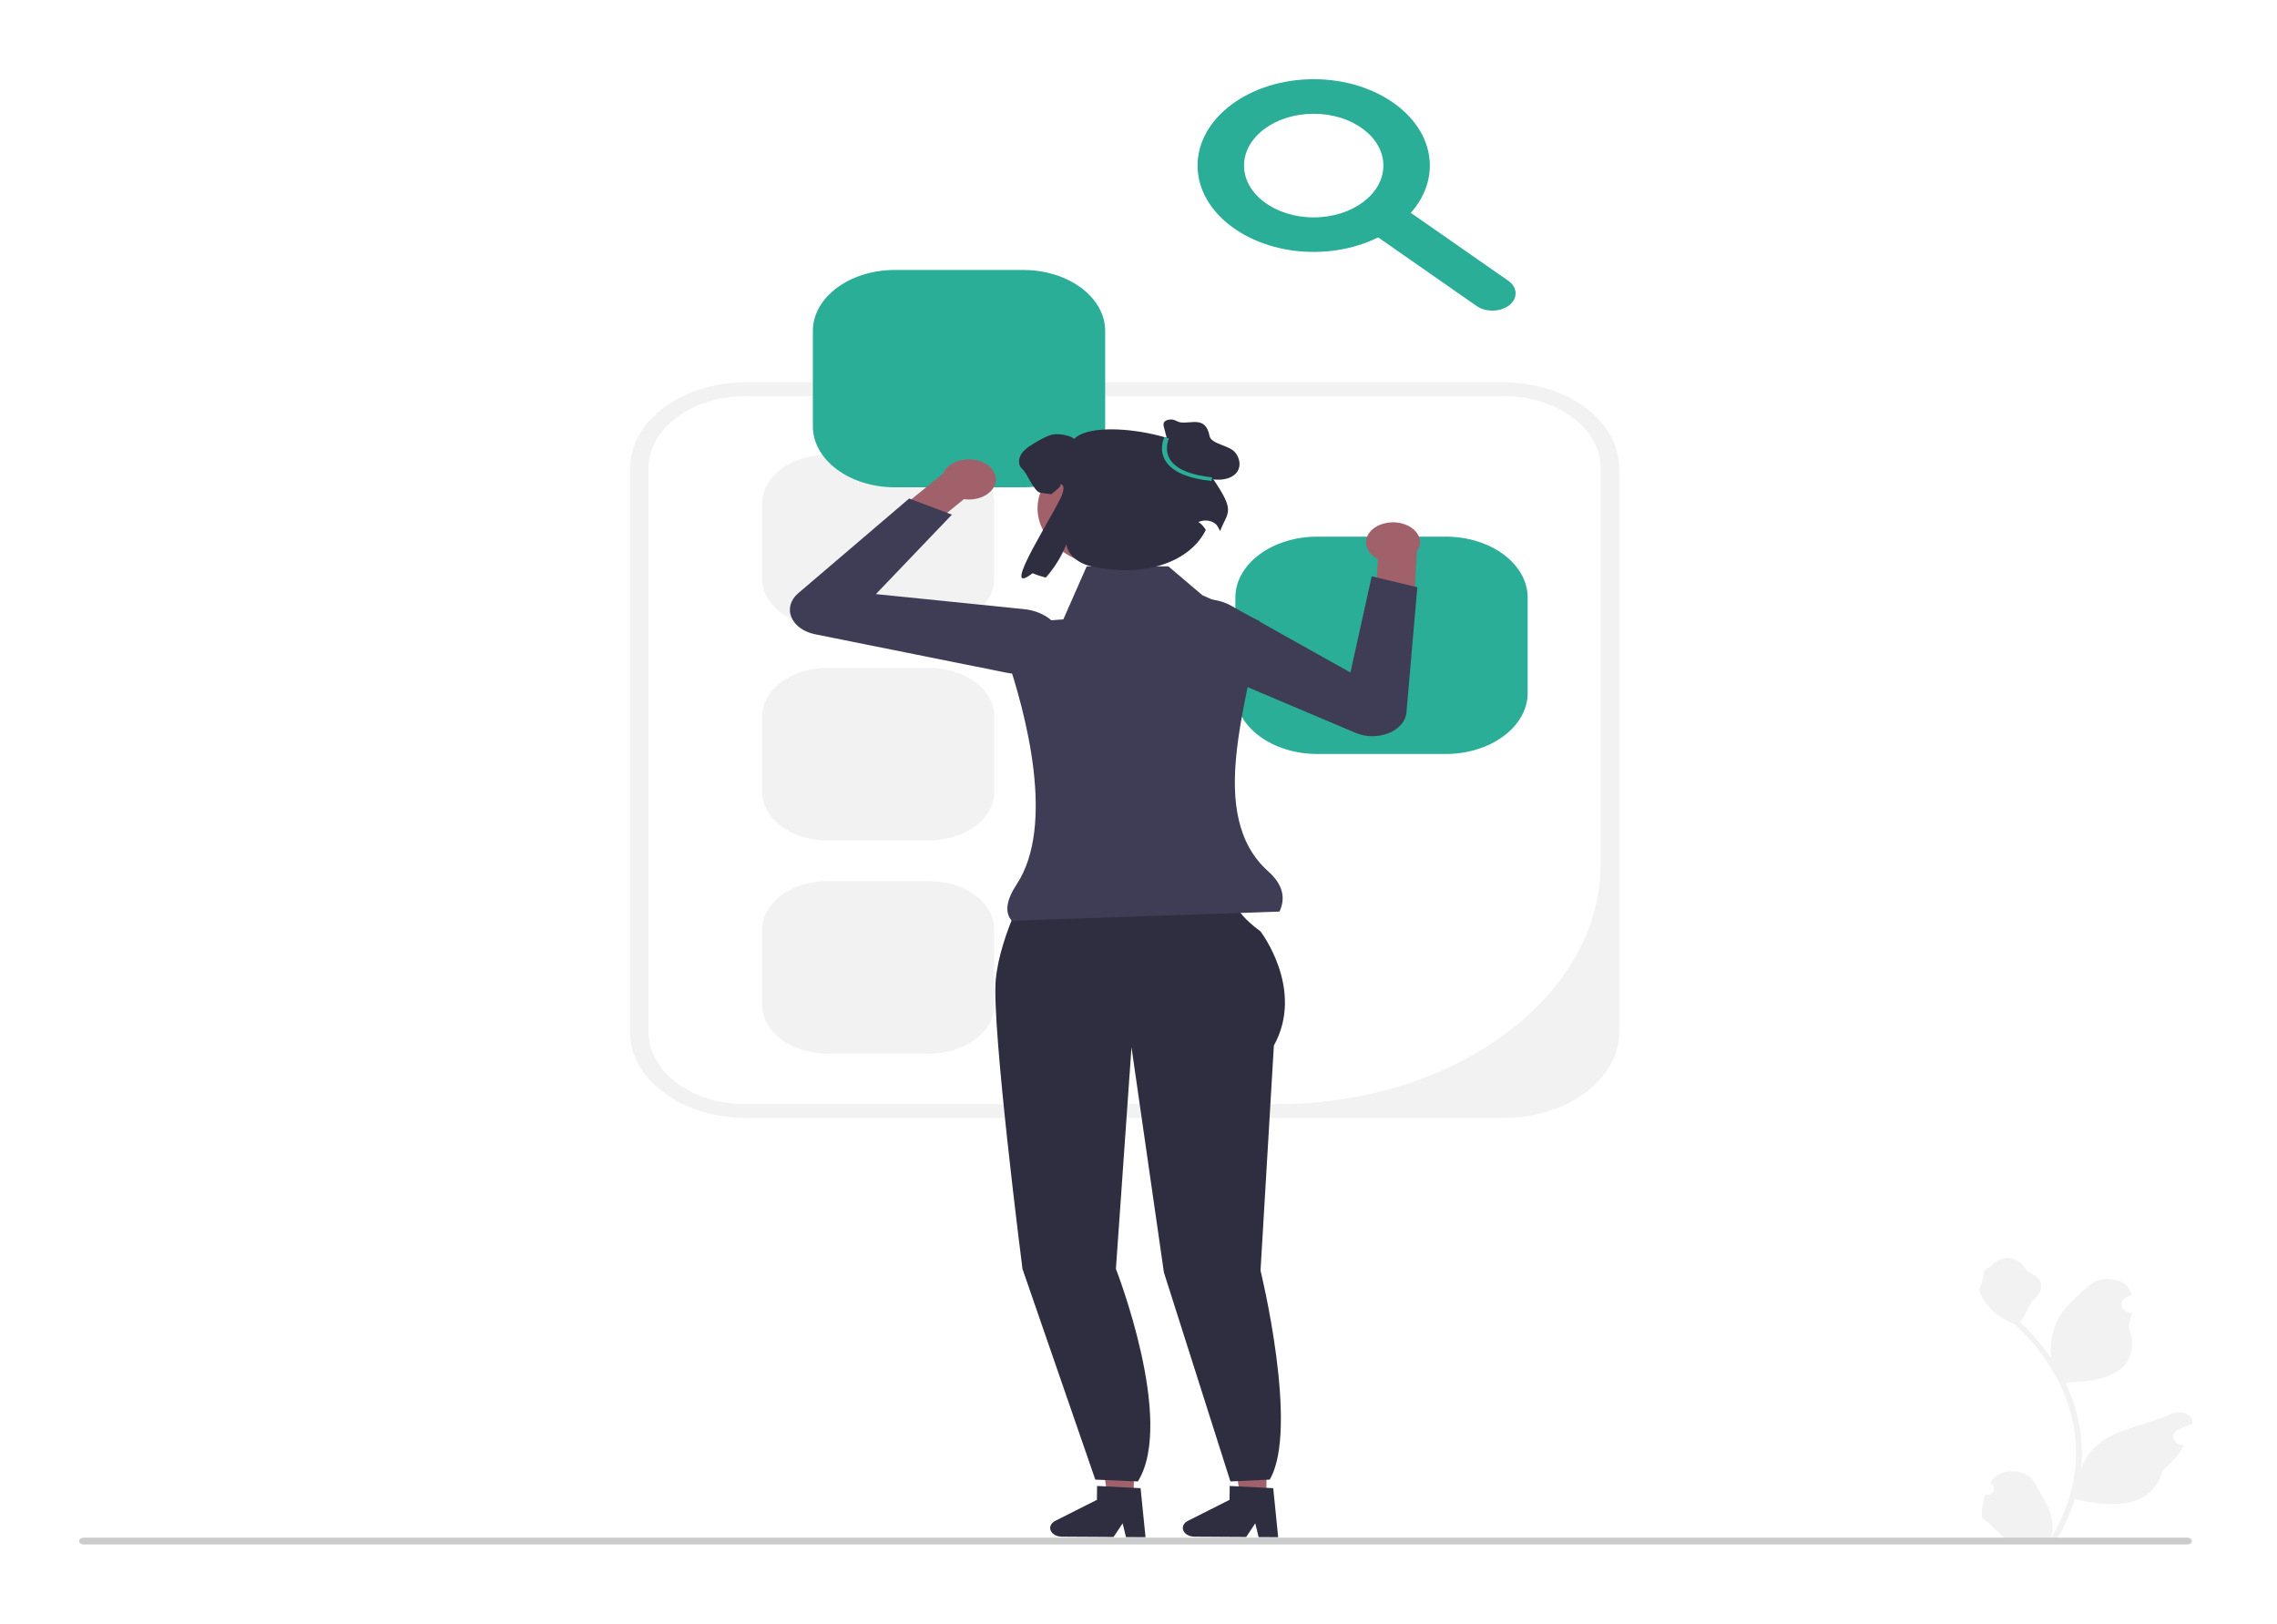 <svg width="115" height="82" viewBox="0 0 115 82" fill="none" xmlns="http://www.w3.org/2000/svg">
<g clip-path="url(#clip0_5_319)" filter="url(#filter0_d_5_319)">
<path d="M75.944 52.459H37.657C34.438 52.459 31.82 50.513 31.82 48.12V19.65C31.82 17.257 34.438 15.31 37.657 15.31H75.944C79.162 15.31 81.78 17.257 81.78 19.65V48.12C81.78 50.513 79.162 52.459 75.944 52.459ZM37.657 16.005C34.949 16.005 32.754 17.637 32.754 19.65V48.12C32.754 50.133 34.949 51.765 37.657 51.765H64.476C73.517 51.765 80.846 46.315 80.846 39.592V19.65C80.846 17.637 78.651 16.005 75.944 16.005H37.657V16.005Z" fill="#F2F2F2"/>
<path d="M41.784 18.965C39.972 18.965 38.498 20.061 38.498 21.409V25.234C38.498 26.581 39.972 27.677 41.784 27.677H46.928C48.74 27.677 50.214 26.581 50.214 25.234V21.409C50.214 20.061 48.74 18.965 46.928 18.965H41.784Z" fill="#F2F2F2"/>
<path d="M41.784 29.733C39.972 29.733 38.498 30.829 38.498 32.176V36.001C38.498 37.348 39.972 38.444 41.784 38.444H46.928C48.74 38.444 50.214 37.348 50.214 36.001V32.176C50.214 30.829 48.74 29.733 46.928 29.733H41.784Z" fill="#F2F2F2"/>
<path d="M41.784 40.5C39.972 40.5 38.498 41.596 38.498 42.943V46.768C38.498 48.115 39.972 49.211 41.784 49.211H46.928C48.74 49.211 50.214 48.115 50.214 46.768V42.943C50.214 41.596 48.74 40.5 46.928 40.5H41.784Z" fill="#F2F2F2"/>
<path d="M45.195 9.634C42.912 9.634 41.054 11.015 41.054 12.713V17.532C41.054 19.23 42.912 20.611 45.195 20.611H51.676C53.96 20.611 55.817 19.23 55.817 17.532V12.713C55.817 11.015 53.96 9.634 51.676 9.634H45.195Z" fill="#2AAE97"/>
<path d="M66.533 23.102C64.25 23.102 62.392 24.483 62.392 26.181V31C62.392 32.698 64.25 34.079 66.533 34.079H73.014C75.297 34.079 77.155 32.698 77.155 31V26.181C77.155 24.483 75.297 23.102 73.014 23.102H66.533Z" fill="#2AAE97"/>
<path d="M57.256 71.61L55.94 71.601L55.357 67.737L57.3 67.749L57.256 71.61Z" fill="#A0616A"/>
<path d="M53.039 73.166C53.036 73.407 53.297 73.606 53.623 73.608L56.24 73.624L56.699 72.933L56.867 73.628L57.855 73.634L57.605 71.158L57.262 71.141L55.86 71.069L55.408 71.047L55.4 71.747L53.297 72.808C53.137 72.889 53.041 73.023 53.039 73.166H53.039Z" fill="#2F2E41"/>
<path d="M63.955 71.61L62.639 71.601L62.056 67.737L63.999 67.749L63.955 71.61Z" fill="#A0616A"/>
<path d="M59.738 73.166C59.735 73.407 59.996 73.606 60.322 73.608L62.939 73.624L63.398 72.933L63.566 73.628L64.554 73.634L64.304 71.158L63.961 71.141L62.559 71.069L62.107 71.047L62.099 71.747L59.996 72.808C59.836 72.889 59.739 73.023 59.738 73.166Z" fill="#2F2E41"/>
<path d="M52.09 40.366L57.427 40.492L62.483 41.327C62.483 41.327 61.977 41.787 63.663 43.04C63.663 43.04 65.91 45.964 64.337 48.805L63.663 60.167C63.663 60.167 65.628 68.177 64.126 70.726L62.142 70.819L58.783 60.26L57.146 48.888L56.359 60.084C56.359 60.084 59.368 67.768 57.468 70.819L55.318 70.726L51.64 60.084C51.64 60.084 50.067 47.802 50.292 45.463C50.517 43.123 52.09 40.366 52.09 40.366H52.09Z" fill="#2F2E41"/>
<path d="M70.013 22.412C69.283 22.552 68.845 23.106 69.034 23.648C69.12 23.897 69.324 24.099 69.589 24.233L69.589 24.234L69.486 26.098L71.404 26.759L71.557 23.89L71.544 23.89C71.71 23.67 71.768 23.404 71.676 23.14C71.487 22.597 70.742 22.271 70.013 22.412V22.412Z" fill="#A0616A"/>
<path d="M59.29 29.065C58.887 28.768 58.654 28.365 58.645 27.927C58.633 27.34 59.029 26.806 59.704 26.501C60.481 26.149 61.453 26.184 62.18 26.591L68.204 29.964L69.278 25.105L71.582 25.657L71.032 31.984C70.994 32.426 70.658 32.816 70.133 33.027C69.608 33.237 68.985 33.232 68.466 33.013L59.761 29.329C59.586 29.255 59.428 29.166 59.29 29.065V29.065Z" fill="#3F3D56"/>
<path d="M50.105 19.694C50.49 20.176 50.277 20.798 49.629 21.085C49.332 21.216 48.996 21.253 48.681 21.209L48.68 21.21L46.988 22.588L45.001 22.052L47.608 19.935L47.617 19.942C47.708 19.699 47.919 19.48 48.234 19.34C48.882 19.054 49.719 19.212 50.105 19.694Z" fill="#A0616A"/>
<path d="M50.835 29.974L41.165 28.032C40.59 27.916 40.142 27.594 39.969 27.169C39.795 26.745 39.925 26.292 40.317 25.958L45.917 21.177L48.076 21.992L44.238 26.004L51.709 26.763C52.611 26.854 53.335 27.338 53.554 27.995C53.743 28.565 53.52 29.151 52.955 29.562C52.534 29.868 51.987 30.032 51.419 30.032C51.226 30.032 51.029 30.013 50.835 29.974H50.835Z" fill="#3F3D56"/>
<path d="M64.621 42.038L51.099 42.499C50.728 42.08 50.828 41.449 51.348 40.66C53.312 37.678 51.821 32.038 50.818 29.101C50.536 28.277 51.292 27.458 52.429 27.373L53.704 27.279L54.883 24.604H59.01L60.723 26.058L63.629 27.371C63.1 31.422 60.846 37.143 64.057 40.012C64.759 40.64 64.958 41.318 64.621 42.038Z" fill="#3F3D56"/>
<path d="M56.422 24.665C58.642 24.665 60.442 23.327 60.442 21.676C60.442 20.025 58.642 18.686 56.422 18.686C54.201 18.686 52.401 20.025 52.401 21.676C52.401 23.327 54.201 24.665 56.422 24.665Z" fill="#A0616A"/>
<path d="M60.971 19.762C61.53 18.246 55.434 16.945 54.249 18.167C54.084 17.993 53.476 17.888 53.196 17.941C52.917 17.994 52.682 18.127 52.453 18.256C52.138 18.436 51.811 18.623 51.618 18.881C51.423 19.139 51.393 19.491 51.655 19.714C51.863 19.892 52.228 20.837 52.54 20.884C52.758 20.917 52.941 20.944 53.099 20.963C53.239 20.811 53.597 20.62 53.571 20.435C53.783 20.54 53.706 20.723 53.663 20.911C53.521 21.536 50.314 26.374 52.151 24.949C52.333 25.028 52.557 25.103 52.817 25.171C53.257 24.678 53.617 24.096 53.855 23.488L53.857 23.5C53.939 24.028 54.458 24.462 55.145 24.61C57.902 25.204 60.133 24.332 60.9 22.761C60.619 22.337 60.496 22.383 60.522 22.37C60.872 22.195 61.354 22.309 61.505 22.603C61.549 22.69 61.589 22.764 61.624 22.819C62.024 21.756 62.499 21.91 60.971 19.762H60.971Z" fill="#2F2E41"/>
<path d="M59.069 18.662L58.788 17.592C58.764 17.502 58.741 17.404 58.796 17.322C58.866 17.216 59.046 17.172 59.203 17.189C59.36 17.206 59.477 17.312 59.633 17.333C60.176 17.404 60.893 17.006 61.087 18.014C61.168 18.434 62.07 18.479 62.371 18.839C62.672 19.2 62.709 19.72 62.298 20.015C61.97 20.25 61.443 20.277 61.016 20.157C60.59 20.037 60.248 19.794 59.949 19.538C59.65 19.282 59.379 19.005 59.035 18.783" fill="#2F2E41"/>
<path d="M61.186 20.29C60.086 20.176 59.336 19.879 58.957 19.406C58.461 18.788 58.793 18.107 58.808 18.078L59.04 18.142C59.037 18.149 58.736 18.772 59.171 19.313C59.51 19.734 60.2 20.002 61.22 20.108L61.186 20.29Z" fill="#2AAE97"/>
<path d="M66.348 8.723C63.114 8.723 60.483 6.766 60.483 4.362C60.483 1.957 63.114 0 66.348 0C69.582 0 72.214 1.957 72.214 4.362C72.214 6.766 69.582 8.723 66.348 8.723ZM66.348 1.745C64.407 1.745 62.829 2.918 62.829 4.362C62.829 5.805 64.407 6.979 66.348 6.979C68.289 6.979 69.868 5.805 69.868 4.362C69.868 2.918 68.289 1.745 66.348 1.745Z" fill="#2AAE97"/>
<path d="M75.373 11.687C75.085 11.687 74.797 11.609 74.571 11.451L69.066 7.615C68.593 7.286 68.568 6.734 69.012 6.382C69.454 6.03 70.196 6.012 70.669 6.342L76.175 10.178C76.648 10.508 76.672 11.06 76.229 11.411C75.998 11.595 75.686 11.687 75.373 11.687Z" fill="#2AAE97"/>
<path d="M100.254 71.512C100.653 71.53 100.874 71.162 100.572 70.947L100.542 70.858C100.546 70.851 100.55 70.844 100.554 70.837C100.957 70.122 102.324 70.127 102.724 70.843C103.079 71.479 103.531 72.115 103.642 72.788C103.692 73.084 103.67 73.387 103.581 73.678C104.413 72.327 104.851 70.852 104.851 69.368C104.851 68.995 104.823 68.622 104.767 68.251C104.721 67.947 104.657 67.644 104.575 67.345C104.13 65.726 103.166 64.184 101.776 62.896C101.107 62.624 100.55 62.199 100.213 61.69C100.092 61.507 99.997 61.309 99.953 61.108C100.029 61.115 100.239 60.254 100.182 60.201C100.288 60.082 100.478 60.022 100.593 59.905C101.169 59.325 101.962 59.426 102.377 60.215C103.261 60.547 103.27 61.098 102.727 61.627C102.382 61.964 102.334 62.42 102.031 62.781C102.062 62.81 102.095 62.839 102.126 62.869C102.698 63.414 103.192 64 103.609 64.616C103.491 63.932 103.665 63.107 103.962 62.576C104.299 61.97 104.932 61.461 105.489 60.937C106.158 60.308 107.53 60.583 107.648 61.38C107.649 61.388 107.65 61.395 107.651 61.403C107.569 61.438 107.488 61.474 107.408 61.513C106.957 61.736 107.113 62.256 107.648 62.318L107.66 62.319C107.63 62.541 107.579 62.76 107.504 62.976C108.219 65.032 106.676 65.78 104.473 65.814C104.424 65.832 104.377 65.851 104.328 65.868C104.551 66.336 104.73 66.815 104.862 67.301C104.98 67.73 105.063 68.164 105.109 68.6C105.166 69.15 105.161 69.703 105.099 70.252L105.103 70.232C105.261 69.628 105.702 69.063 106.343 68.672C107.298 68.088 108.647 67.874 109.677 67.405C110.173 67.179 110.809 67.471 110.722 67.898L110.718 67.919C110.564 67.965 110.415 68.019 110.27 68.079C110.187 68.114 110.106 68.151 110.027 68.19C109.575 68.412 109.732 68.932 110.267 68.994L110.279 68.995C110.288 68.996 110.295 68.997 110.304 68.998C110.041 69.463 109.674 69.894 109.215 70.266C108.768 72.06 106.849 72.23 104.796 71.707H104.795C104.57 72.434 104.242 73.145 103.821 73.822H100.342C100.329 73.793 100.318 73.763 100.307 73.734C100.628 73.749 100.953 73.735 101.269 73.692C101.011 73.456 100.753 73.219 100.495 72.983C100.489 72.979 100.484 72.974 100.479 72.969C100.348 72.849 100.216 72.729 100.085 72.609L100.085 72.609C100.076 72.239 100.136 71.87 100.254 71.512L100.254 71.512Z" fill="#F2F2F2"/>
<path d="M4 73.829C4 73.924 4.102 74 4.23 74H110.473C110.601 74 110.703 73.924 110.703 73.829C110.703 73.734 110.601 73.658 110.473 73.658H4.23C4.102 73.658 4 73.734 4 73.829Z" fill="#CCCCCC"/>
</g>
<defs>
<filter id="filter0_d_5_319" x="0" y="0" width="114.73" height="82" filterUnits="userSpaceOnUse" color-interpolation-filters="sRGB">
<feFlood flood-opacity="0" result="BackgroundImageFix"/>
<feColorMatrix in="SourceAlpha" type="matrix" values="0 0 0 0 0 0 0 0 0 0 0 0 0 0 0 0 0 0 127 0" result="hardAlpha"/>
<feOffset dy="4"/>
<feGaussianBlur stdDeviation="2"/>
<feComposite in2="hardAlpha" operator="out"/>
<feColorMatrix type="matrix" values="0 0 0 0 0 0 0 0 0 0 0 0 0 0 0 0 0 0 0.45 0"/>
<feBlend mode="normal" in2="BackgroundImageFix" result="effect1_dropShadow_5_319"/>
<feBlend mode="normal" in="SourceGraphic" in2="effect1_dropShadow_5_319" result="shape"/>
</filter>
<clipPath id="clip0_5_319">
<rect width="106.73" height="74" fill="white" transform="translate(4)"/>
</clipPath>
</defs>
</svg>
